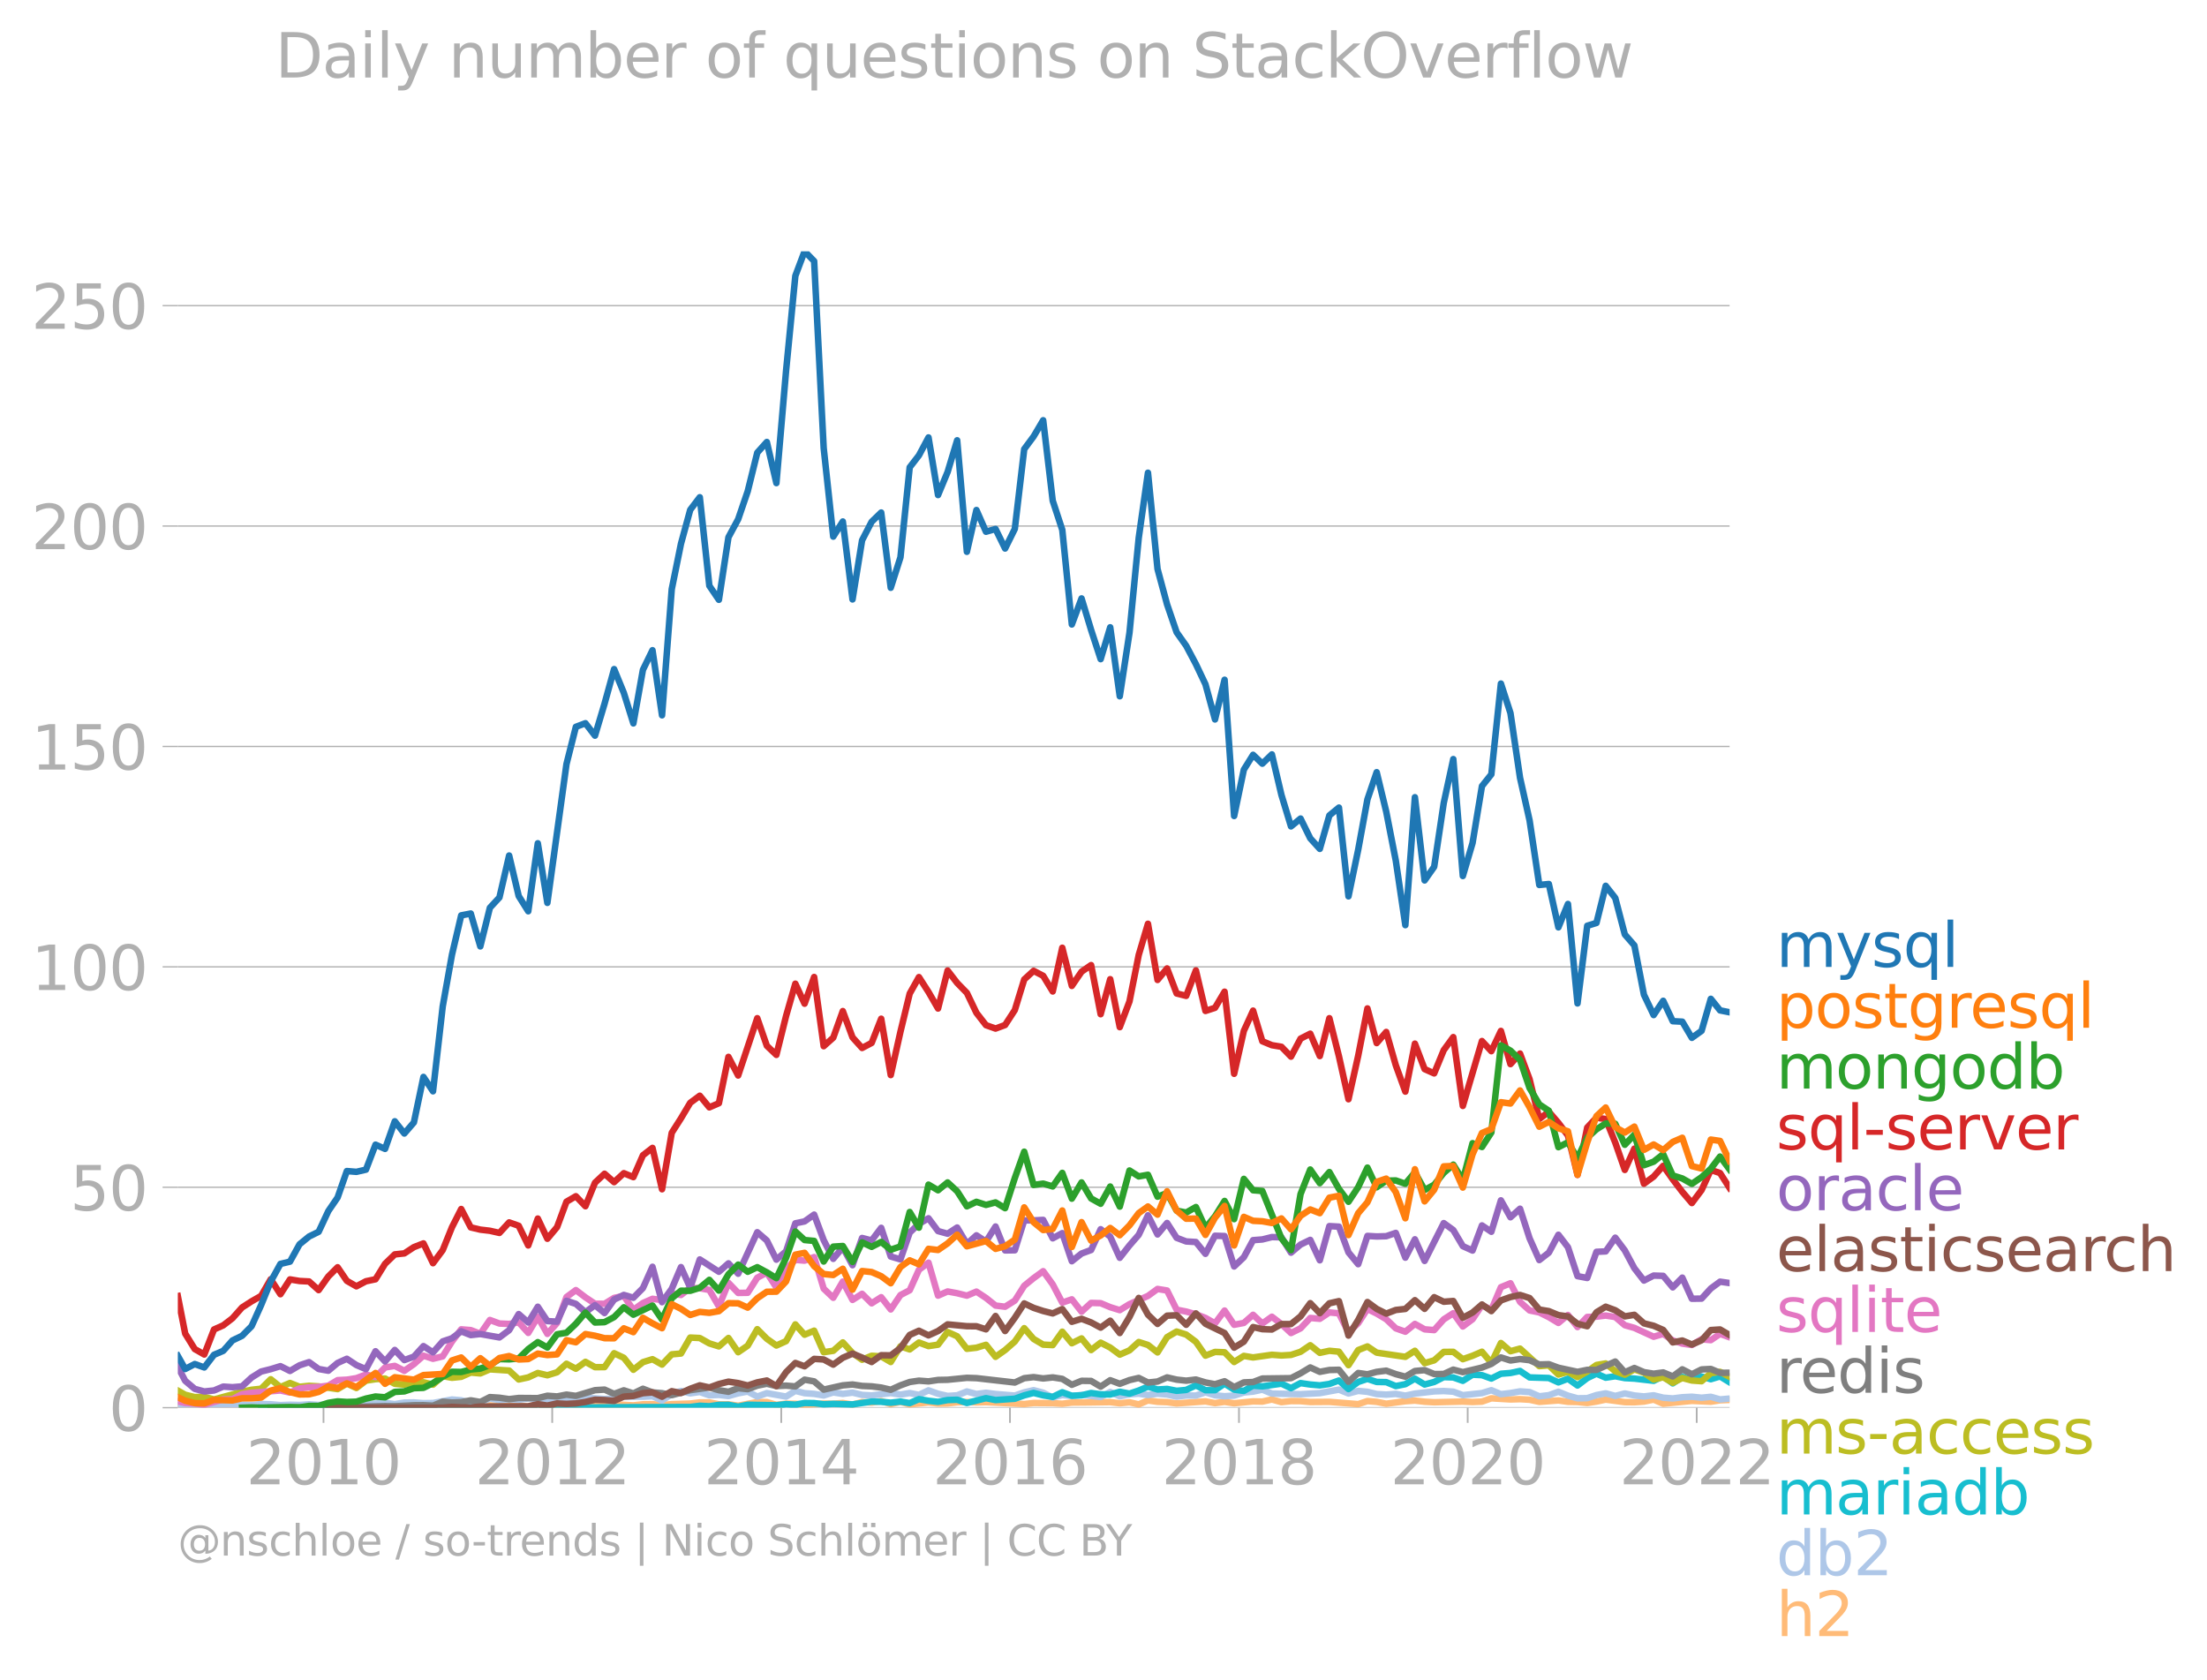 <svg xmlns:xlink="http://www.w3.org/1999/xlink" width="677.207" height="515.499" viewBox="0 0 507.905 386.624" xmlns="http://www.w3.org/2000/svg"><defs><style>*{stroke-linejoin:round;stroke-linecap:butt}</style></defs><g id="figure_1"><path d="M0 386.624h507.905V0H0v386.624z" style="fill:none" id="patch_1"/><g id="axes_1"><path d="M40.922 323.95h357.12V57.838H40.923V323.95z" style="fill:none" id="patch_2"/><g id="matplotlib.axis_1"><g id="xtick_1"><g id="line2d_1"><defs><path id="m9ffeb8a829" d="M0 0v3.5" style="stroke:#b0b0b0;stroke-width:.4"/></defs><use xlink:href="#m9ffeb8a829" x="74.45" y="323.95" style="fill:#b0b0b0;stroke:#b0b0b0;stroke-width:.4"/></g><g style="fill:#b0b0b0" transform="matrix(.14 0 0 -.14 56.635 341.588)" id="text_1"><defs><path id="DejaVuSans-32" d="M1228 531h2203V0H469v531q359 372 979 998 621 627 780 809 303 340 423 576 121 236 121 464 0 372-261 606-261 235-680 235-297 0-627-103-329-103-704-313v638q381 153 712 231 332 78 607 78 725 0 1156-363 431-362 431-968 0-288-108-546-107-257-392-607-78-91-497-524-418-433-1181-1211z" transform="scale(.016)"/><path id="DejaVuSans-30" d="M2034 4250q-487 0-733-480-245-479-245-1442 0-959 245-1439 246-480 733-480 491 0 736 480 246 480 246 1439 0 963-246 1442-245 480-736 480zm0 500q785 0 1199-621 414-620 414-1801 0-1178-414-1799Q2819-91 2034-91q-784 0-1198 620-414 621-414 1799 0 1181 414 1801 414 621 1198 621z" transform="scale(.016)"/><path id="DejaVuSans-31" d="M794 531h1031v3560L703 3866v575l1116 225h631V531h1031V0H794v531z" transform="scale(.016)"/></defs><use xlink:href="#DejaVuSans-32"/><use xlink:href="#DejaVuSans-30" x="63.623"/><use xlink:href="#DejaVuSans-31" x="127.246"/><use xlink:href="#DejaVuSans-30" x="190.869"/></g></g><g id="xtick_2"><use xlink:href="#m9ffeb8a829" x="127.084" y="323.95" style="fill:#b0b0b0;stroke:#b0b0b0;stroke-width:.4" id="line2d_2"/><g style="fill:#b0b0b0" transform="matrix(.14 0 0 -.14 109.27 341.588)" id="text_2"><use xlink:href="#DejaVuSans-32"/><use xlink:href="#DejaVuSans-30" x="63.623"/><use xlink:href="#DejaVuSans-31" x="127.246"/><use xlink:href="#DejaVuSans-32" x="190.869"/></g></g><g id="xtick_3"><use xlink:href="#m9ffeb8a829" x="179.79" y="323.95" style="fill:#b0b0b0;stroke:#b0b0b0;stroke-width:.4" id="line2d_3"/><g style="fill:#b0b0b0" transform="matrix(.14 0 0 -.14 161.975 341.588)" id="text_3"><defs><path id="DejaVuSans-34" d="M2419 4116 825 1625h1594v2491zm-166 550h794V1625h666v-525h-666V0h-628v1100H313v609l1940 2957z" transform="scale(.016)"/></defs><use xlink:href="#DejaVuSans-32"/><use xlink:href="#DejaVuSans-30" x="63.623"/><use xlink:href="#DejaVuSans-31" x="127.246"/><use xlink:href="#DejaVuSans-34" x="190.869"/></g></g><g id="xtick_4"><use xlink:href="#m9ffeb8a829" x="232.425" y="323.95" style="fill:#b0b0b0;stroke:#b0b0b0;stroke-width:.4" id="line2d_4"/><g style="fill:#b0b0b0" transform="matrix(.14 0 0 -.14 214.61 341.588)" id="text_4"><defs><path id="DejaVuSans-36" d="M2113 2584q-425 0-674-291-248-290-248-796 0-503 248-796 249-292 674-292t673 292q248 293 248 796 0 506-248 796-248 291-673 291zm1253 1979v-575q-238 112-480 171-242 60-480 60-625 0-955-422-329-422-376-1275 184 272 462 417 279 145 613 145 703 0 1111-427 408-426 408-1160 0-719-425-1154Q2819-91 2113-91q-810 0-1238 620-428 621-428 1799 0 1106 525 1764t1409 658q238 0 480-47t505-140z" transform="scale(.016)"/></defs><use xlink:href="#DejaVuSans-32"/><use xlink:href="#DejaVuSans-30" x="63.623"/><use xlink:href="#DejaVuSans-31" x="127.246"/><use xlink:href="#DejaVuSans-36" x="190.869"/></g></g><g id="xtick_5"><use xlink:href="#m9ffeb8a829" x="285.131" y="323.95" style="fill:#b0b0b0;stroke:#b0b0b0;stroke-width:.4" id="line2d_5"/><g style="fill:#b0b0b0" transform="matrix(.14 0 0 -.14 267.316 341.588)" id="text_5"><defs><path id="DejaVuSans-38" d="M2034 2216q-450 0-708-241-257-241-257-662 0-422 257-663 258-241 708-241t709 242q260 243 260 662 0 421-258 662-257 241-711 241zm-631 268q-406 100-633 378-226 279-226 679 0 559 398 884 399 325 1092 325 697 0 1094-325t397-884q0-400-227-679-226-278-629-378 456-106 710-416 255-309 255-755 0-679-414-1042Q2806-91 2034-91q-771 0-1186 362-414 363-414 1042 0 446 256 755 257 310 713 416zm-231 997q0-362 226-565 227-203 636-203 407 0 636 203 230 203 230 565 0 363-230 566-229 203-636 203-409 0-636-203-226-203-226-566z" transform="scale(.016)"/></defs><use xlink:href="#DejaVuSans-32"/><use xlink:href="#DejaVuSans-30" x="63.623"/><use xlink:href="#DejaVuSans-31" x="127.246"/><use xlink:href="#DejaVuSans-38" x="190.869"/></g></g><g id="xtick_6"><use xlink:href="#m9ffeb8a829" x="337.765" y="323.95" style="fill:#b0b0b0;stroke:#b0b0b0;stroke-width:.4" id="line2d_6"/><g style="fill:#b0b0b0" transform="matrix(.14 0 0 -.14 319.95 341.588)" id="text_6"><use xlink:href="#DejaVuSans-32"/><use xlink:href="#DejaVuSans-30" x="63.623"/><use xlink:href="#DejaVuSans-32" x="127.246"/><use xlink:href="#DejaVuSans-30" x="190.869"/></g></g><g id="xtick_7"><use xlink:href="#m9ffeb8a829" x="390.472" y="323.95" style="fill:#b0b0b0;stroke:#b0b0b0;stroke-width:.4" id="line2d_7"/><g style="fill:#b0b0b0" transform="matrix(.14 0 0 -.14 372.657 341.588)" id="text_7"><use xlink:href="#DejaVuSans-32"/><use xlink:href="#DejaVuSans-30" x="63.623"/><use xlink:href="#DejaVuSans-32" x="127.246"/><use xlink:href="#DejaVuSans-32" x="190.869"/></g></g></g><g id="matplotlib.axis_2"><g id="ytick_1"><path d="M40.922 323.95h357.12" clip-path="url(#pe6f47bff4e)" style="fill:none;stroke:#b0b0b0;stroke-width:.3;stroke-linecap:square" id="line2d_8"/><g id="line2d_9"><defs><path id="m53e80284ba" d="M0 0h-3.5" style="stroke:#b0b0b0;stroke-width:.3"/></defs><use xlink:href="#m53e80284ba" x="40.922" y="323.95" style="fill:#b0b0b0;stroke:#b0b0b0;stroke-width:.3"/></g><use xlink:href="#DejaVuSans-30" style="fill:#b0b0b0" transform="matrix(.14 0 0 -.14 25.015 329.269)" id="text_8"/></g><g id="ytick_2"><path d="M40.922 273.228h357.12" clip-path="url(#pe6f47bff4e)" style="fill:none;stroke:#b0b0b0;stroke-width:.3;stroke-linecap:square" id="line2d_10"/><use xlink:href="#m53e80284ba" x="40.922" y="273.228" style="fill:#b0b0b0;stroke:#b0b0b0;stroke-width:.3" id="line2d_11"/><g style="fill:#b0b0b0" transform="matrix(.14 0 0 -.14 16.108 278.546)" id="text_9"><defs><path id="DejaVuSans-35" d="M691 4666h2478v-532H1269V2991q137 47 274 70 138 23 276 23 781 0 1237-428 457-428 457-1159 0-753-469-1171Q2575-91 1722-91q-294 0-599 50Q819 9 494 109v635q281-153 581-228t634-75q541 0 856 284 316 284 316 772 0 487-316 771-315 285-856 285-253 0-505-56-251-56-513-175v2344z" transform="scale(.016)"/></defs><use xlink:href="#DejaVuSans-35"/><use xlink:href="#DejaVuSans-30" x="63.623"/></g></g><g id="ytick_3"><path d="M40.922 222.505h357.12" clip-path="url(#pe6f47bff4e)" style="fill:none;stroke:#b0b0b0;stroke-width:.3;stroke-linecap:square" id="line2d_12"/><use xlink:href="#m53e80284ba" x="40.922" y="222.505" style="fill:#b0b0b0;stroke:#b0b0b0;stroke-width:.3" id="line2d_13"/><g style="fill:#b0b0b0" transform="matrix(.14 0 0 -.14 7.2 227.824)" id="text_10"><use xlink:href="#DejaVuSans-31"/><use xlink:href="#DejaVuSans-30" x="63.623"/><use xlink:href="#DejaVuSans-30" x="127.246"/></g></g><g id="ytick_4"><path d="M40.922 171.783h357.12" clip-path="url(#pe6f47bff4e)" style="fill:none;stroke:#b0b0b0;stroke-width:.3;stroke-linecap:square" id="line2d_14"/><use xlink:href="#m53e80284ba" x="40.922" y="171.783" style="fill:#b0b0b0;stroke:#b0b0b0;stroke-width:.3" id="line2d_15"/><g style="fill:#b0b0b0" transform="matrix(.14 0 0 -.14 7.2 177.102)" id="text_11"><use xlink:href="#DejaVuSans-31"/><use xlink:href="#DejaVuSans-35" x="63.623"/><use xlink:href="#DejaVuSans-30" x="127.246"/></g></g><g id="ytick_5"><path d="M40.922 121.06h357.12" clip-path="url(#pe6f47bff4e)" style="fill:none;stroke:#b0b0b0;stroke-width:.3;stroke-linecap:square" id="line2d_16"/><use xlink:href="#m53e80284ba" x="40.922" y="121.061" style="fill:#b0b0b0;stroke:#b0b0b0;stroke-width:.3" id="line2d_17"/><g style="fill:#b0b0b0" transform="matrix(.14 0 0 -.14 7.2 126.38)" id="text_12"><use xlink:href="#DejaVuSans-32"/><use xlink:href="#DejaVuSans-30" x="63.623"/><use xlink:href="#DejaVuSans-30" x="127.246"/></g></g><g id="ytick_6"><path d="M40.922 70.338h357.12" clip-path="url(#pe6f47bff4e)" style="fill:none;stroke:#b0b0b0;stroke-width:.3;stroke-linecap:square" id="line2d_18"/><use xlink:href="#m53e80284ba" x="40.922" y="70.338" style="fill:#b0b0b0;stroke:#b0b0b0;stroke-width:.3" id="line2d_19"/><g style="fill:#b0b0b0" transform="matrix(.14 0 0 -.14 7.2 75.657)" id="text_13"><use xlink:href="#DejaVuSans-32"/><use xlink:href="#DejaVuSans-35" x="63.623"/><use xlink:href="#DejaVuSans-30" x="127.246"/></g></g></g><path d="m40.922 323.886 8.328.064 30.571-.098 4.399-.033 4.398-.098 2.235.196 2.2-.035 2.198-.194 4.398-.033 2.236.131 4.254-.262 2.199.155 2.199-.35 4.398.195 4.434-.115 2.2.344 2.198-.48 2.2.186 2.235-.164 2.163-.29 2.163.225 2.199-.126 2.199.322 2.2.017 2.198-.279 4.434.245 2.2-.245 2.199-.026 2.199.223 2.235-.23 4.254-.13 2.199-.269 2.2.007 2.198.433 2.2-.008 2.234.328 4.399-.851 2.199.024 2.199.63 2.235-.261 2.127.01 2.127.219 4.398-.262 2.2.036 2.198-.167 2.236.36 2.199-.565 2.199.107 2.199-.344 2.199.704 2.235-.524 2.127.581 4.326-.457 2.2.269 2.199-.032 2.199-.263 2.235-.065 2.199.091 2.199-.058 8.796.436 2.163-.24 4.399.033 2.199.134 2.199-.265 4.434-.04 4.398-.067 2.2.27 2.235-.229 2.127.483 2.127-.908 2.199.316 2.199.077 2.199.295 6.633-.473 2.2.407 2.198-.306 2.2.338 4.362-.434 2.127.042 2.199-.487 2.199.618 2.199-.246 2.2.017 2.234.196 4.399-.033 6.633.524 2.127-.704 2.127.18 2.199.429 4.398-.575 2.2-.148 2.234.261 2.2.124 6.597-.156 2.235.098 2.163-.09 2.163-.761 4.398.262 2.2-.063 2.199.128 2.235.491 4.398-.327 2.199.316 2.2.044 2.234.229 2.127-.333 2.127-.452 4.398.589 2.2.025 2.199-.156 2.235-.458 2.199.952 6.597-.658 4.362.194 2.127-.325 2.2-.09h0" clip-path="url(#pe6f47bff4e)" style="fill:none;stroke:#ffbb78;stroke-width:1.5;stroke-linecap:square" id="line2d_20"/><path d="m40.922 323.316 1.695.34 2.199-.18 4.434.245 2.127-.35 2.127.055 2.2-.186 2.198.12 2.2-.256 2.199.06 2.235.197 2.199-.087 2.199.054 2.2-.156 2.198.156 6.49-.524 2.199.03 2.199.33 4.398-.327 2.235.295 2.2-.366 2.198-.027 2.2.163 2.198-.032 4.363-.804 2.127.182 2.199.586 2.199-.095 2.199-.92 2.199.364 2.235-.164 2.2.105 2.198-.301 4.399.229 2.235.523 2.163-.41 2.163-.67 6.597.46 2.2-.132 2.234-.393h4.399l2.199-.118 2.199 1.002 2.235-1.506 2.127-.699 2.127.536 2.199-.313 2.2.77 2.198-.094 2.2.258 2.234-.621 2.2-.415 2.199 1.167 2.199-.795 4.434.795 2.127-1.324 2.127.539 2.2.16 2.198.364 2.2-.703 2.198.343 2.236-.295 2.199.527 2.199.128 4.398-.557 2.235.36 2.127-.359 2.127.425 2.2-1.045 2.198.783 2.2.502 2.199-.142 2.235-.884 2.199.586 2.199-.291 2.2.291 4.433.363 2.163-.751 2.163-.492 2.2.576 2.199 1.093 2.199-.552 2.199.224 2.235-.261 4.398.49 2.2-1.163 2.198 1 2.236-.458 2.127-.149 2.127.312 2.199-.3 2.199.17 2.199.507 2.199-.278 2.235.032 2.2-.769 2.198.704 2.2.21 2.199-.145 2.235-.72 2.127-.194 2.127-.46 2.199.91 6.597.137 4.434-.239 4.399-.811 2.199.886 2.235-.589 2.127.203 2.127.517 2.199.132 2.2-.164 2.198.401 2.2-.467 4.434-.514 2.199-.075 2.199.143 2.199.806 4.398-.478 2.163-.667 2.2.914 2.198-.26 2.2-.383 2.199.154 2.235.982 2.199-.256 2.199-.791 2.199.892 2.2.613 2.234-.033 2.127-.706 2.127-.406 2.2.6 2.198-.568 2.2.466 2.199.222 2.235-.262 2.199.547 2.199.173 2.2-.274 2.198-.119 2.235.23 2.127-.21 2.127.602 2.2-.199h0" clip-path="url(#pe6f47bff4e)" style="fill:none;stroke:#aec7e8;stroke-width:1.5;stroke-linecap:square" id="line2d_21"/><path d="M60.102 323.95h6.633l35.15-.066 2.127-.115 2.127.148 8.796-.065 6.633.065 2.2-.136 8.76.136 4.398-.033 4.398-.032 17.52-.066 2.2-.276 2.2.113 2.198-.316 2.2-.012 2.234.426 2.2-.447 6.597.12 2.235-.262 2.127.13 2.127-.392 2.2.032 2.198.262 2.2-.093 4.434.126 4.398-.654 2.199.054 2.199.207 2.235-.261 2.127.356 2.127-.913 2.2.375 2.198.247 2.2-.417 2.199-.074 2.235.753 4.398-1.113 2.2.434 4.433-.303 2.163-.772 2.163-.57 2.2.563 2.199.354 2.199-1.064 2.199.802 2.235-.098 2.2-.535 2.198.306 2.2.032 2.198-.621 2.236.425 2.127-.71 2.127-.893 2.199.65 2.199-.127 2.199.431 2.199-.202 2.235-1.047 2.2 1.114 2.198-.001 2.2-1.52 2.199 1.389 2.235.294 2.127-1.21 2.127.163 4.398-.622 2.199 1.033 2.2-1.163 2.234.327 2.2.194 2.199-.325 2.199-.79 2.199 1.968 2.235-1.636 2.127-.707 2.127.707 2.199.039 2.2.91 2.198-.437 2.2-1.265 2.234 1.342 2.2-.584 2.199-1.118 2.199.07 2.199.781 2.235-1.407 2.163.106 2.163.777 2.2-1.102 2.198-.174 2.2-.469 2.199 1.484 4.434.14 2.199 1.005 2.199-.837 2.2 1.557 2.234-1.702 2.127-1.019 2.127.921 2.2-.332 2.198.43 2.2.111 4.434.511 2.199-1.085 2.199 1.674 2.2-1.505 2.198.752 2.235-.818 2.127.61 2.127-.642 2.2 1.349h0" clip-path="url(#pe6f47bff4e)" style="fill:none;stroke:#17becf;stroke-width:1.5;stroke-linecap:square" id="line2d_22"/><g style="fill:#1f77b4" transform="matrix(.14 0 0 -.14 408.756 222.513)" id="text_14"><defs><path id="DejaVuSans-6d" d="M3328 2828q216 388 516 572t706 184q547 0 844-383 297-382 297-1088V0h-578v2094q0 503-179 746-178 244-543 244-447 0-707-297-259-296-259-809V0h-578v2094q0 506-178 748t-550 242q-441 0-701-298-259-298-259-808V0H581v3500h578v-544q197 322 472 475t653 153q382 0 649-194 267-193 395-562z" transform="scale(.016)"/><path id="DejaVuSans-79" d="M2059-325q-243-625-475-815-231-191-618-191H506v481h338q237 0 368 113 132 112 291 531l103 262L191 3500h609L1894 763l1094 2737h609L2059-325z" transform="scale(.016)"/><path id="DejaVuSans-73" d="M2834 3397v-544q-243 125-506 187-262 63-544 63-428 0-642-131t-214-394q0-200 153-314t616-217l197-44q612-131 870-370t258-667q0-488-386-773Q2250-91 1575-91q-281 0-586 55T347 128v594q319-166 628-249 309-82 613-82 406 0 624 139 219 139 219 392 0 234-158 359-157 125-692 241l-200 47q-534 112-772 345-237 233-237 639 0 494 350 762 350 269 994 269 318 0 599-47 282-46 519-140z" transform="scale(.016)"/><path id="DejaVuSans-71" d="M947 1747q0-634 261-995t717-361q456 0 718 361 263 361 263 995t-263 995q-262 361-718 361t-717-361q-261-361-261-995zM2906 525q-181-312-458-464-276-152-664-152-634 0-1033 506-398 507-398 1332t398 1331q399 506 1033 506 388 0 664-152 277-151 458-463v531h575v-4831h-575V525z" transform="scale(.016)"/><path id="DejaVuSans-6c" d="M603 4863h575V0H603v4863z" transform="scale(.016)"/></defs><use xlink:href="#DejaVuSans-6d"/><use xlink:href="#DejaVuSans-79" x="97.412"/><use xlink:href="#DejaVuSans-73" x="156.592"/><use xlink:href="#DejaVuSans-71" x="208.691"/><use xlink:href="#DejaVuSans-6c" x="272.168"/></g><g style="fill:#ff7f0e" transform="matrix(.14 0 0 -.14 408.756 236.513)" id="text_15"><defs><path id="DejaVuSans-70" d="M1159 525v-1856H581v4831h578v-531q182 312 458 463 277 152 661 152 638 0 1036-506 399-506 399-1331T3314 415Q2916-91 2278-91q-384 0-661 152-276 152-458 464zm1957 1222q0 634-261 995t-717 361q-457 0-718-361t-261-995q0-634 261-995t718-361q456 0 717 361t261 995z" transform="scale(.016)"/><path id="DejaVuSans-6f" d="M1959 3097q-462 0-731-361t-269-989q0-628 267-989 268-361 733-361 460 0 728 362 269 363 269 988 0 622-269 986-268 364-728 364zm0 487q750 0 1178-488 429-487 429-1349 0-859-429-1349Q2709-91 1959-91q-753 0-1180 489-426 490-426 1349 0 862 426 1349 427 488 1180 488z" transform="scale(.016)"/><path id="DejaVuSans-74" d="M1172 4494v-994h1184v-447H1172V1153q0-428 117-550t477-122h590V0h-590q-666 0-919 248-253 249-253 905v1900H172v447h422v994h578z" transform="scale(.016)"/><path id="DejaVuSans-67" d="M2906 1791q0 625-258 968-257 344-723 344-462 0-720-344-258-343-258-968 0-622 258-966t720-344q466 0 723 344 258 344 258 966zm575-1357q0-893-397-1329-396-436-1215-436-303 0-572 45t-522 139v559q253-137 500-202 247-66 503-66 566 0 847 295t281 892v285q-178-310-456-463T1784 0Q1141 0 747 490 353 981 353 1791q0 812 394 1302 394 491 1037 491 388 0 666-153t456-462v531h575V434z" transform="scale(.016)"/><path id="DejaVuSans-72" d="M2631 2963q-97 56-211 82-114 27-251 27-488 0-749-317t-261-911V0H581v3500h578v-544q182 319 472 473 291 155 707 155 59 0 131-8 72-7 159-23l3-590z" transform="scale(.016)"/><path id="DejaVuSans-65" d="M3597 1894v-281H953q38-594 358-905t892-311q331 0 642 81t618 244V178Q3153 47 2828-22t-659-69q-838 0-1327 487-489 488-489 1320 0 859 464 1363 464 505 1252 505 706 0 1117-455 411-454 411-1235zm-575 169q-6 471-264 752-258 282-683 282-481 0-770-272t-333-766l2050 4z" transform="scale(.016)"/></defs><use xlink:href="#DejaVuSans-70"/><use xlink:href="#DejaVuSans-6f" x="63.477"/><use xlink:href="#DejaVuSans-73" x="124.658"/><use xlink:href="#DejaVuSans-74" x="176.758"/><use xlink:href="#DejaVuSans-67" x="215.967"/><use xlink:href="#DejaVuSans-72" x="279.443"/><use xlink:href="#DejaVuSans-65" x="318.307"/><use xlink:href="#DejaVuSans-73" x="379.83"/><use xlink:href="#DejaVuSans-71" x="431.93"/><use xlink:href="#DejaVuSans-6c" x="495.406"/></g><g style="fill:#2ca02c" transform="matrix(.14 0 0 -.14 408.756 250.513)" id="text_16"><defs><path id="DejaVuSans-6e" d="M3513 2113V0h-575v2094q0 497-194 743-194 247-581 247-466 0-735-297-269-296-269-809V0H581v3500h578v-544q207 316 486 472 280 156 646 156 603 0 912-373 310-373 310-1098z" transform="scale(.016)"/><path id="DejaVuSans-64" d="M2906 2969v1894h575V0h-575v525q-181-312-458-464-276-152-664-152-634 0-1033 506-398 507-398 1332t398 1331q399 506 1033 506 388 0 664-152 277-151 458-463zM947 1747q0-634 261-995t717-361q456 0 718 361 263 361 263 995t-263 995q-262 361-718 361t-717-361q-261-361-261-995z" transform="scale(.016)"/><path id="DejaVuSans-62" d="M3116 1747q0 634-261 995t-717 361q-457 0-718-361t-261-995q0-634 261-995t718-361q456 0 717 361t261 995zM1159 2969q182 312 458 463 277 152 661 152 638 0 1036-506 399-506 399-1331T3314 415Q2916-91 2278-91q-384 0-661 152-276 152-458 464V0H581v4863h578V2969z" transform="scale(.016)"/></defs><use xlink:href="#DejaVuSans-6d"/><use xlink:href="#DejaVuSans-6f" x="97.412"/><use xlink:href="#DejaVuSans-6e" x="158.594"/><use xlink:href="#DejaVuSans-67" x="221.973"/><use xlink:href="#DejaVuSans-6f" x="285.449"/><use xlink:href="#DejaVuSans-64" x="346.631"/><use xlink:href="#DejaVuSans-62" x="410.107"/></g><g style="fill:#d62728" transform="matrix(.14 0 0 -.14 408.756 264.513)" id="text_17"><defs><path id="DejaVuSans-2d" d="M313 2009h1684v-512H313v512z" transform="scale(.016)"/><path id="DejaVuSans-76" d="M191 3500h609L1894 563l1094 2937h609L2284 0h-781L191 3500z" transform="scale(.016)"/></defs><use xlink:href="#DejaVuSans-73"/><use xlink:href="#DejaVuSans-71" x="52.1"/><use xlink:href="#DejaVuSans-6c" x="115.576"/><use xlink:href="#DejaVuSans-2d" x="143.359"/><use xlink:href="#DejaVuSans-73" x="179.443"/><use xlink:href="#DejaVuSans-65" x="231.543"/><use xlink:href="#DejaVuSans-72" x="293.066"/><use xlink:href="#DejaVuSans-76" x="334.18"/><use xlink:href="#DejaVuSans-65" x="393.359"/><use xlink:href="#DejaVuSans-72" x="454.883"/></g><g style="fill:#9467bd" transform="matrix(.14 0 0 -.14 408.756 278.513)" id="text_18"><defs><path id="DejaVuSans-61" d="M2194 1759q-697 0-966-159t-269-544q0-306 202-486 202-179 548-179 479 0 768 339t289 901v128h-572zm1147 238V0h-575v531q-197-318-491-470T1556-91q-537 0-855 302-317 302-317 808 0 590 395 890 396 300 1180 300h807v57q0 397-261 614t-733 217q-300 0-585-72-284-72-546-216v532q315 122 612 182 297 61 578 61 760 0 1135-394 375-393 375-1193z" transform="scale(.016)"/><path id="DejaVuSans-63" d="M3122 3366v-538q-244 135-489 202t-495 67q-560 0-870-355-309-354-309-995t309-996q310-354 870-354 250 0 495 67t489 202V134Q2881 22 2623-34q-257-57-548-57-791 0-1257 497-465 497-465 1341 0 856 470 1346 471 491 1290 491 265 0 518-55 253-54 491-163z" transform="scale(.016)"/></defs><use xlink:href="#DejaVuSans-6f"/><use xlink:href="#DejaVuSans-72" x="61.182"/><use xlink:href="#DejaVuSans-61" x="102.295"/><use xlink:href="#DejaVuSans-63" x="163.574"/><use xlink:href="#DejaVuSans-6c" x="218.555"/><use xlink:href="#DejaVuSans-65" x="246.338"/></g><g style="fill:#8c564b" transform="matrix(.14 0 0 -.14 408.756 292.513)" id="text_19"><defs><path id="DejaVuSans-69" d="M603 3500h575V0H603v3500zm0 1363h575v-729H603v729z" transform="scale(.016)"/><path id="DejaVuSans-68" d="M3513 2113V0h-575v2094q0 497-194 743-194 247-581 247-466 0-735-297-269-296-269-809V0H581v4863h578V2956q207 316 486 472 280 156 646 156 603 0 912-373 310-373 310-1098z" transform="scale(.016)"/></defs><use xlink:href="#DejaVuSans-65"/><use xlink:href="#DejaVuSans-6c" x="61.523"/><use xlink:href="#DejaVuSans-61" x="89.307"/><use xlink:href="#DejaVuSans-73" x="150.586"/><use xlink:href="#DejaVuSans-74" x="202.686"/><use xlink:href="#DejaVuSans-69" x="241.895"/><use xlink:href="#DejaVuSans-63" x="269.678"/><use xlink:href="#DejaVuSans-73" x="324.658"/><use xlink:href="#DejaVuSans-65" x="376.758"/><use xlink:href="#DejaVuSans-61" x="438.281"/><use xlink:href="#DejaVuSans-72" x="499.561"/><use xlink:href="#DejaVuSans-63" x="538.424"/><use xlink:href="#DejaVuSans-68" x="593.404"/></g><g style="fill:#e377c2" transform="matrix(.14 0 0 -.14 408.756 306.513)" id="text_20"><use xlink:href="#DejaVuSans-73"/><use xlink:href="#DejaVuSans-71" x="52.1"/><use xlink:href="#DejaVuSans-6c" x="115.576"/><use xlink:href="#DejaVuSans-69" x="143.359"/><use xlink:href="#DejaVuSans-74" x="171.143"/><use xlink:href="#DejaVuSans-65" x="210.352"/></g><g style="fill:#7f7f7f" transform="matrix(.14 0 0 -.14 408.756 320.513)" id="text_21"><use xlink:href="#DejaVuSans-72"/><use xlink:href="#DejaVuSans-65" x="38.863"/><use xlink:href="#DejaVuSans-64" x="100.387"/><use xlink:href="#DejaVuSans-69" x="163.863"/><use xlink:href="#DejaVuSans-73" x="191.646"/></g><g style="fill:#bcbd22" transform="matrix(.14 0 0 -.14 408.756 334.513)" id="text_22"><use xlink:href="#DejaVuSans-6d"/><use xlink:href="#DejaVuSans-73" x="97.412"/><use xlink:href="#DejaVuSans-2d" x="149.512"/><use xlink:href="#DejaVuSans-61" x="185.596"/><use xlink:href="#DejaVuSans-63" x="246.875"/><use xlink:href="#DejaVuSans-63" x="301.855"/><use xlink:href="#DejaVuSans-65" x="356.836"/><use xlink:href="#DejaVuSans-73" x="418.359"/><use xlink:href="#DejaVuSans-73" x="470.459"/></g><g style="fill:#17becf" transform="matrix(.14 0 0 -.14 408.756 348.513)" id="text_23"><use xlink:href="#DejaVuSans-6d"/><use xlink:href="#DejaVuSans-61" x="97.412"/><use xlink:href="#DejaVuSans-72" x="158.691"/><use xlink:href="#DejaVuSans-69" x="199.805"/><use xlink:href="#DejaVuSans-61" x="227.588"/><use xlink:href="#DejaVuSans-64" x="288.867"/><use xlink:href="#DejaVuSans-62" x="352.344"/></g><g style="fill:#aec7e8" transform="matrix(.14 0 0 -.14 408.756 362.513)" id="text_24"><use xlink:href="#DejaVuSans-64"/><use xlink:href="#DejaVuSans-62" x="63.477"/><use xlink:href="#DejaVuSans-32" x="126.953"/></g><g style="fill:#ffbb78" transform="matrix(.14 0 0 -.14 408.756 376.513)" id="text_25"><use xlink:href="#DejaVuSans-68"/><use xlink:href="#DejaVuSans-32" x="63.379"/></g><g style="fill:#b0b0b0" transform="matrix(.097 0 0 -.097 40.922 357.986)" id="text_26"><defs><path id="DejaVuSans-40" d="M2381 1678q0-447 222-702 222-254 610-254 384 0 604 256 221 256 221 700 0 438-225 695-225 258-607 258-378 0-602-256-223-256-223-697zm1703-934q-187-241-429-355t-564-114q-538 0-874 389t-336 1014q0 625 337 1015 338 391 873 391 322 0 565-117 244-117 428-354v409h447V722q457 69 714 417 258 349 258 902 0 334-99 628-98 294-298 544-325 409-792 626t-1017 217q-384 0-738-102-353-101-653-301-490-319-767-836-276-517-276-1120 0-497 179-932 180-434 521-765 328-325 759-495 431-171 922-171 403 0 792 136t714 389l281-347q-390-303-851-464t-936-161q-578 0-1091 205-512 205-912 595Q841 78 631 592q-209 514-209 1105 0 569 212 1084 213 516 607 907 403 396 931 607t1119 211q662 0 1229-272 568-271 952-771 234-307 357-666 124-359 124-744 0-822-497-1297T4084 263v481z" transform="scale(.016)"/><path id="DejaVuSans-2f" d="M1625 4666h531L531-594H0l1625 5260z" transform="scale(.016)"/><path id="DejaVuSans-7c" d="M1344 4891v-6400H813v6400h531z" transform="scale(.016)"/><path id="DejaVuSans-4e" d="M628 4666h850L3547 763v3903h612V0h-850L1241 3903V0H628v4666z" transform="scale(.016)"/><path id="DejaVuSans-53" d="M3425 4513v-616q-359 172-678 256-319 85-616 85-515 0-795-200t-280-569q0-310 186-468 186-157 705-254l381-78q706-135 1042-474t336-907q0-679-455-1029Q2797-91 1919-91q-331 0-705 75-373 75-773 222v650q384-215 753-325 369-109 725-109 540 0 834 212 294 213 294 607 0 343-211 537t-692 291l-385 75q-706 140-1022 440-315 300-315 835 0 619 436 975t1201 356q329 0 669-60 341-59 697-177z" transform="scale(.016)"/><path id="DejaVuSans-f6" d="M1959 3097q-462 0-731-361t-269-989q0-628 267-989 268-361 733-361 460 0 728 362 269 363 269 988 0 622-269 986-268 364-728 364zm0 487q750 0 1178-488 429-487 429-1349 0-859-429-1349Q2709-91 1959-91q-753 0-1180 489-426 490-426 1349 0 862 426 1349 427 488 1180 488zm295 1266h634v-631h-634v631zm-1222 0h634v-631h-634v631z" transform="scale(.016)"/><path id="DejaVuSans-43" d="M4122 4306v-665q-319 297-680 443-361 147-767 147-800 0-1225-489t-425-1414q0-922 425-1411t1225-489q406 0 767 147t680 444V359q-331-225-702-338-370-112-782-112-1060 0-1670 648-609 649-609 1771 0 1125 609 1773 610 649 1670 649 418 0 788-111 371-111 696-333z" transform="scale(.016)"/><path id="DejaVuSans-42" d="M1259 2228V519h1013q509 0 754 211 246 211 246 645 0 438-246 645-245 208-754 208H1259zm0 1919V2741h935q462 0 688 173 227 174 227 530 0 353-227 528-226 175-688 175h-935zm-631 519h1613q722 0 1112-300 391-300 391-853 0-429-200-682t-588-315q466-100 724-418 258-317 258-792 0-625-425-966Q3088 0 2303 0H628v4666z" transform="scale(.016)"/><path id="DejaVuSans-59" d="M-13 4666h679l1293-1919 1285 1919h678L2272 2222V0h-634v2222L-13 4666z" transform="scale(.016)"/></defs><use xlink:href="#DejaVuSans-40"/><use xlink:href="#DejaVuSans-6e" x="100"/><use xlink:href="#DejaVuSans-73" x="163.379"/><use xlink:href="#DejaVuSans-63" x="215.479"/><use xlink:href="#DejaVuSans-68" x="270.459"/><use xlink:href="#DejaVuSans-6c" x="333.838"/><use xlink:href="#DejaVuSans-6f" x="361.621"/><use xlink:href="#DejaVuSans-65" x="422.803"/><use xlink:href="#DejaVuSans-20" x="484.326"/><use xlink:href="#DejaVuSans-2f" x="516.113"/><use xlink:href="#DejaVuSans-20" x="549.805"/><use xlink:href="#DejaVuSans-73" x="581.592"/><use xlink:href="#DejaVuSans-6f" x="633.691"/><use xlink:href="#DejaVuSans-2d" x="696.748"/><use xlink:href="#DejaVuSans-74" x="732.832"/><use xlink:href="#DejaVuSans-72" x="772.041"/><use xlink:href="#DejaVuSans-65" x="810.904"/><use xlink:href="#DejaVuSans-6e" x="872.428"/><use xlink:href="#DejaVuSans-64" x="935.807"/><use xlink:href="#DejaVuSans-73" x="999.283"/><use xlink:href="#DejaVuSans-20" x="1051.383"/><use xlink:href="#DejaVuSans-7c" x="1083.17"/><use xlink:href="#DejaVuSans-20" x="1116.861"/><use xlink:href="#DejaVuSans-4e" x="1148.648"/><use xlink:href="#DejaVuSans-69" x="1223.453"/><use xlink:href="#DejaVuSans-63" x="1251.236"/><use xlink:href="#DejaVuSans-6f" x="1306.217"/><use xlink:href="#DejaVuSans-20" x="1367.398"/><use xlink:href="#DejaVuSans-53" x="1399.186"/><use xlink:href="#DejaVuSans-63" x="1462.662"/><use xlink:href="#DejaVuSans-68" x="1517.643"/><use xlink:href="#DejaVuSans-6c" x="1581.021"/><use xlink:href="#DejaVuSans-f6" x="1608.805"/><use xlink:href="#DejaVuSans-6d" x="1669.986"/><use xlink:href="#DejaVuSans-65" x="1767.398"/><use xlink:href="#DejaVuSans-72" x="1828.922"/><use xlink:href="#DejaVuSans-20" x="1870.035"/><use xlink:href="#DejaVuSans-7c" x="1901.822"/><use xlink:href="#DejaVuSans-20" x="1935.514"/><use xlink:href="#DejaVuSans-43" x="1967.301"/><use xlink:href="#DejaVuSans-43" x="2037.125"/><use xlink:href="#DejaVuSans-20" x="2106.949"/><use xlink:href="#DejaVuSans-42" x="2138.736"/><use xlink:href="#DejaVuSans-59" x="2201.84"/></g><g style="fill:#b0b0b0" transform="matrix(.14 0 0 -.14 63.337 17.838)" id="text_27"><defs><path id="DejaVuSans-44" d="M1259 4147V519h763q966 0 1414 437 448 438 448 1382 0 937-448 1373t-1414 436h-763zm-631 519h1297q1356 0 1990-564 635-564 635-1764 0-1207-638-1773Q3275 0 1925 0H628v4666z" transform="scale(.016)"/><path id="DejaVuSans-75" d="M544 1381v2119h575V1403q0-497 193-746 194-248 582-248 465 0 735 297 271 297 271 810v1984h575V0h-575v538q-209-319-486-474-276-155-642-155-603 0-916 375-312 375-312 1097zm1447 2203z" transform="scale(.016)"/><path id="DejaVuSans-66" d="M2375 4863v-479h-550q-309 0-430-125-120-125-120-450v-309h947v-447h-947V0H697v3053H147v447h550v244q0 584 272 851 272 268 862 268h544z" transform="scale(.016)"/><path id="DejaVuSans-6b" d="M581 4863h578V1991l1716 1509h734L1753 1863 3688 0h-750L1159 1709V0H581v4863z" transform="scale(.016)"/><path id="DejaVuSans-4f" d="M2522 4238q-688 0-1093-513-404-512-404-1397 0-881 404-1394 405-512 1093-512 687 0 1089 512 402 513 402 1394 0 885-402 1397-402 513-1089 513zm0 512q981 0 1568-658 588-658 588-1764 0-1103-588-1761Q3503-91 2522-91q-984 0-1574 656-589 657-589 1763t589 1764q590 658 1574 658z" transform="scale(.016)"/><path id="DejaVuSans-77" d="M269 3500h575l719-2731 715 2731h678l719-2731 716 2731h575L4050 0h-678l-753 2869L1863 0h-679L269 3500z" transform="scale(.016)"/></defs><use xlink:href="#DejaVuSans-44"/><use xlink:href="#DejaVuSans-61" x="77.002"/><use xlink:href="#DejaVuSans-69" x="138.281"/><use xlink:href="#DejaVuSans-6c" x="166.064"/><use xlink:href="#DejaVuSans-79" x="193.848"/><use xlink:href="#DejaVuSans-20" x="253.027"/><use xlink:href="#DejaVuSans-6e" x="284.814"/><use xlink:href="#DejaVuSans-75" x="348.193"/><use xlink:href="#DejaVuSans-6d" x="411.572"/><use xlink:href="#DejaVuSans-62" x="508.984"/><use xlink:href="#DejaVuSans-65" x="572.461"/><use xlink:href="#DejaVuSans-72" x="633.984"/><use xlink:href="#DejaVuSans-20" x="675.098"/><use xlink:href="#DejaVuSans-6f" x="706.885"/><use xlink:href="#DejaVuSans-66" x="768.066"/><use xlink:href="#DejaVuSans-20" x="803.271"/><use xlink:href="#DejaVuSans-71" x="835.059"/><use xlink:href="#DejaVuSans-75" x="898.535"/><use xlink:href="#DejaVuSans-65" x="961.914"/><use xlink:href="#DejaVuSans-73" x="1023.438"/><use xlink:href="#DejaVuSans-74" x="1075.537"/><use xlink:href="#DejaVuSans-69" x="1114.746"/><use xlink:href="#DejaVuSans-6f" x="1142.529"/><use xlink:href="#DejaVuSans-6e" x="1203.711"/><use xlink:href="#DejaVuSans-73" x="1267.09"/><use xlink:href="#DejaVuSans-20" x="1319.189"/><use xlink:href="#DejaVuSans-6f" x="1350.977"/><use xlink:href="#DejaVuSans-6e" x="1412.158"/><use xlink:href="#DejaVuSans-20" x="1475.537"/><use xlink:href="#DejaVuSans-53" x="1507.324"/><use xlink:href="#DejaVuSans-74" x="1570.801"/><use xlink:href="#DejaVuSans-61" x="1610.01"/><use xlink:href="#DejaVuSans-63" x="1671.289"/><use xlink:href="#DejaVuSans-6b" x="1726.27"/><use xlink:href="#DejaVuSans-4f" x="1784.18"/><use xlink:href="#DejaVuSans-76" x="1862.891"/><use xlink:href="#DejaVuSans-65" x="1922.07"/><use xlink:href="#DejaVuSans-72" x="1983.594"/><use xlink:href="#DejaVuSans-66" x="2024.707"/><use xlink:href="#DejaVuSans-6c" x="2059.912"/><use xlink:href="#DejaVuSans-6f" x="2087.695"/><use xlink:href="#DejaVuSans-77" x="2148.877"/></g><path d="m40.922 320.019 1.695.953 2.199.543 2.2-.052 2.234.589 4.254-1.146 2.2-.642 2.198-.437 2.2-.24 2.199-2.182 2.235 1.8 2.199-.936 2.199.87 2.2-.228 2.198.13 4.362.634 2.127-1.288 2.2 1.032 2.199-1.687 2.199-.342 2.199-.149 2.235 1.211 2.2.189 2.198-.45 2.2-.091 2.198.549 2.236-1.964 2.127.381 2.127-.217 2.199-.98 2.199.194 2.199-.939 4.434.285 2.2 2.048 2.198-.477 2.2-1.01 2.199.519 2.235-.687 2.163-1.962 2.163 1.143 2.199-1.583 2.199 1.223 2.2-.006 2.198-3.2 2.235 1.047 2.2 2.762 2.199-1.748 2.199-.687 2.199 1.243 2.235-2.356 2.127-.191 2.127-3.67 2.199.105 2.2 1.237 2.198.69 2.2-1.934 2.234 3.272 2.2-1.507 2.199-3.794 2.199 2.205 2.199 1.558 2.235-1.014 2.127-3.851 2.127 2.378 2.2-.931 2.198 4.956 2.2-.324 2.198-1.934 2.236 2.455 2.199 1.542 2.199-.92 2.199.142 2.199 1.297 2.235-3.6 2.127.7 2.127-1.583 2.2.82 2.198-.329 2.2-2.918 2.199.987 2.235 2.88 2.199-.249 2.199-.667 2.2 2.764 2.198-1.553 2.235-1.964 2.163-3.078 2.163 2.49 2.2 1.298 2.199.108 2.199-3.083 2.199 2.658 2.235-1.113 2.2 2.681 2.198-1.7 2.2 1.126 2.198 1.624 2.236-.982 2.127-1.92 2.127.677 2.199 1.716 2.199-3.516 2.199-1.285 2.199.696 2.235 1.669 2.2 3.18 2.198-.857 2.2.08 2.199 2.243 2.235-1.407 2.127.354 4.326-.616 2.199.164 2.199-.13 2.2-.72 2.234-1.506 2.2 1.753 2.199-.477 2.199.206 2.199 3.1 2.235-3.47 2.127-.84 2.127 1.43 6.597.964 2.2-1.39 2.234 2.847 2.2-.646 2.199-1.939 2.199-.022 2.199 1.69 2.235-.784 2.163-.93 2.163 2.566 2.2-4.57 2.198 1.886 2.2-.602 4.434 4.038 2.199-.183 2.199 2.114 2.199-.626 2.2 1.215 2.234-1.276 2.127-1.507 2.127-.358 2.2 1.79 2.198.795 2.2-1.234 2.199.776 2.235 1.57 2.199-.52 2.199 1.273 2.2-1.104 2.198.58 2.235.164 2.127-1.848 2.127-.312 2.2 1.146h0" clip-path="url(#pe6f47bff4e)" style="fill:none;stroke:#bcbd22;stroke-width:1.5;stroke-linecap:square" id="line2d_23"/><path d="m62.3 323.95 15.394-.145 4.327-.058 6.597-.157 2.235.033 4.398-.23 2.2-.018 2.198.117 2.236-.917 2.127.18 2.127-.081 2.199-.415 2.199.382 2.199-1.126 2.199.144 2.235.327 2.2-.268 4.397.034 2.2-.551 2.235.164 2.163-.424 2.163.293 4.398-1.31 2.2-.133 2.198.985 2.235-.819 2.2.713 2.199-1.072 2.199.835 2.199.179 2.235.458 4.254-1.145 4.398-.622 2.2.623 2.198.359 2.235-.818 2.2.222 2.199-.811 2.199-.44 2.199.538 2.235-.098 2.127.18 2.127-1.555 2.2.394 2.198 1.897 4.398-.982 2.236-.196 2.199.33 2.199.095 2.199.276 2.199.51 2.235-1.015 2.127-.768 2.127-.312 2.2.165 2.198-.328 2.2-.044 4.434-.447 2.199.075 8.832 1.005 2.163-.994 2.163-.25 2.2.307 2.199-.241 2.199.342 2.199 1.36 2.235-.917 2.2.03 2.198 1.312 2.2-1.48 2.198.825 2.236-.85 2.127-.5 2.127 1.056 2.199-.227 2.199-.951 2.199.511 2.199.241 2.235-.262 2.2.664 2.198.416 2.2-.687 2.199 1.342 2.235-1.08 2.127-.08 2.127-.804 6.597-.088 2.2-1.122 2.234-1.342 2.2 1.01 2.199-.421 2.199-.052 2.199 2.768 2.235-2.029 2.127.304 2.127-.566 2.199-.275 2.2.799 2.198.588 2.2-1.308 2.234-.196 2.2.895 2.199-.012 2.199-1.002 2.199.577 4.398-1.054 2.163-.844 2.2-1.486 2.198.7 2.2-.328 2.199.263 2.235.982 2.199-.061 2.199.813 4.398.95 2.235-.459 2.127.01 4.326-1.923 2.2 2.47 2.199-.982 2.199.949 2.235.36 2.199-.295 2.199.917 2.2-1.627 2.198 1.136 2.235-1.113 2.127-.11 2.127.895 2.2-.03h0" clip-path="url(#pe6f47bff4e)" style="fill:none;stroke:#7f7f7f;stroke-width:1.5;stroke-linecap:square" id="line2d_24"/><path d="m40.922 322.492 1.695.378 2.199.133 2.2.26 4.361-1.233 2.127-.044 2.2-1.147 2.198-.325 6.634-.524 2.199.477 2.199-.935 2.2-.282 2.198-.078 2.235-.294 2.127-1.268 2.127-.107 2.2-.35 2.199-.828 2.199.558 2.199-2.194 2.235-.36 2.2 1.133 2.198-1.526 2.2-1.957 2.198.714 2.236-.557 2.127-3.403 2.127-2.814 2.199.177 2.199.837 2.199-3.17 2.199.814 2.235.098 2.2-.372 2.198 2.434 2.2-3.685 2.199 3.914 2.235-2.52 2.163-5.962 2.163-1.597 2.199 1.668 2.199 1.474 2.2.014 2.198-1.356 2.235-.458 2.2 3.2 2.199-1.564 2.199-.972 2.199.285 2.235-1.473 2.127.304 2.127-1.613 2.199.062 2.2.396 2.198 3.797 2.2-5.433 2.234 2.324 2.2-.035 2.199-3.467 2.199-1.166 2.199 3.424 2.235-4.287 2.127-2.081 2.127.183 2.2-.823 2.198 7.27 2.2 2.096 2.198-3.732 2.236 4.221 2.199-1.402 2.199 2.187 2.199-1.409 2.199 2.816 2.235-3.305 2.127-1.11 2.127-4.715 2.2-1.632 2.198 7.588 2.2-.96 2.199.404 2.235.556 2.199-.927 2.199 1.45 2.2 1.762 2.198.268 2.235-1.407 2.163-3.414 2.163-1.757 2.2-1.602 2.199 3.042 2.199 4.194 2.199-.758 2.235 2.847 2.2-2.021 2.198.058 2.2.922 2.198.681 2.236-1.374 4.254-1.898 2.199-1.602 2.199.358 2.199 4.41 2.199.433 2.235.622 2.2.839 2.198 1.255 2.2-2.946 2.199 3.274 2.235-.426 2.127-1.872 2.127 2.003 2.199-1.559 2.199 1.69 2.199 2.064 2.2-1.082 2.234-2.39 2.2.192 2.199-1.467 2.199.216 2.199 4.365 2.235-2.094 2.127-3.279 2.127 1.053 2.199 1.307 2.2 2.097 2.198.778 2.2-1.793 2.234 1.244 2.2.177 2.199-2.468 2.199-1.421 2.199 3.057 2.235-1.669 2.163-3.222 2.163 1.03 2.2-5.181 2.198-.906 2.2 4.287 2.199 1.964 2.235.458 2.199 1.095 2.199 1.326 2.199-1.833 2.2 2.782 2.234-2.323 2.127-.063 2.127-.264 2.2.341 2.198 1.884 2.2.618 4.434 2.033 2.199-.646 2.199 1.496 2.2.736 2.198.312 2.235-1.31 2.127.198 2.127-1.441 2.2.786h0" clip-path="url(#pe6f47bff4e)" style="fill:none;stroke:#e377c2;stroke-width:1.5;stroke-linecap:square" id="line2d_25"/><path d="M75.567 323.95h26.318l2.127-.181 2.127.115 2.199-.002 2.199-.194 11.031-.065 2.2-.485 2.199.321 2.235-.49 2.163.106 2.163-.107 2.199-.337 2.199-.514 2.2.074 2.198.188 2.235-.982 2.2-.152 2.199-.633 2.199-.179 2.199.997 2.235-1.276 2.127.426 2.127-.982 2.199-.788 2.2.493 2.198-.797 2.2-.545 2.234.328 2.2.555 2.199-.72 2.199-.43 2.199 1.282 2.235-3.207 2.127-2.109 2.127.767 2.2-1.704 2.198.133 2.2 1.186 2.198-1.578 2.236-.95 2.199.905 2.199 1.026 2.199-1.567 2.199.03 2.235-1.67 2.127-3.027 2.127-.965 2.2 1.067 2.198-1.001 2.2-1.535 4.434.422 2.199.017 2.199.703 2.2-3.07 2.198 3.463 2.235-3.044 2.163-3.315 2.163 1.025 2.2.722 2.199.554 2.199-.994 2.199 2.924 2.235-.687 2.2.84 2.198 1.19 2.2-1.596 2.198 2.839 2.236-3.698 2.127-4.375 2.127 3.851 2.199 2.127 2.199-1.898 2.199-.097 2.199 2.192 2.235-2.618 2.2 2.388 4.397 2.13 2.2 3.368 2.235-1.374 2.127-3.366 2.127.486 2.199.074 2.199-1.252 2.199.001 2.2-1.768 2.234-3.043 2.2 2.309 2.199-2.277 2.199-.496 2.199 7.925 2.235-3.6 2.127-4.12 2.127 1.568 2.199 1.101 2.2-.84 2.198-.242 2.2-2.016 2.234 1.997 2.2-2.686 2.199 1.05 2.199-.17 2.199 3.867 2.235-1.21 2.163-1.86 2.163 1.532 2.2-2.465 2.198-.775 2.2-.476 2.199.706 2.235 2.65 2.199.363 2.199.913 2.199.305 2.2 1.692 2.234.556 2.127-3.205 2.127-1.278 2.2.815 2.198 1.41 2.2-.362 2.199 1.965 2.235.557 2.199.96 2.199 2.868 2.2-.433 2.198.924 2.235-.981 2.127-2.35 2.127-.137 2.2 1.293h0" clip-path="url(#pe6f47bff4e)" style="fill:none;stroke:#8c564b;stroke-width:1.5;stroke-linecap:square" id="line2d_26"/><path d="m40.922 314.503 1.695 3.262 2.199 1.857 2.2.597 2.234-.229 2.127-.895 2.127.143 2.2-.191 2.198-2.035 2.2-1.38 2.199-.55 2.235-.688 2.199 1.102 2.199-1.298 2.2-.73 2.198 1.58 2.235.394 2.127-1.782 2.127-.967 2.2 1.45 2.199.939 2.199-4.117 2.199 2.35 2.235-2.651 2.2 2.33 2.198-.792 2.2-2.42 2.198 1.438 2.236-2.52 2.127-.728 2.127-1.595 2.199.868 2.199-.246 4.398.785 2.235-1.669 2.2-3.705 2.198 1.938 2.2-3.629 2.199 3.302 2.235.13 2.163-4.793 2.163.703 2.199 1.91 2.199-1.615 2.2 1.817 2.198-3.093 2.235-1.08 2.2.656 2.199-2.227 2.199-4.908 2.199 8.148 2.235-3.076 2.127-4.997 2.127 4.735 2.199-6.5 4.398 2.84 2.2-1.936 2.234 2.389 4.399-9.556 2.199 1.9 2.199 4.416 2.235-1.93 2.127-6.43 2.127-.443 2.2-1.564 2.198 5.884 2.2 4.294 2.198-2.625 2.236 4.09 2.199-6.266 2.199.572 2.199-2.906 2.199 6.604 2.235.655 2.127-6.157 2.127-2.024 2.2-1.276 2.198 2.945 2.2.606 2.199-1.425 2.235 3.764 2.199-1.967 2.199 1.443 2.2-3.472 2.198 5.501 2.235-.033 2.163-6.87 2.163-.002 2.2-.118 2.199 4.241 2.199-1.197 2.199 6.466 2.235-1.767 2.2-.81 2.198-4.786 2.2 1.708 2.198 4.87 2.236-2.847 2.127-2.443 2.127-4.495 2.199 4.408 2.199-2.64 2.199 3.418 2.199.835 2.235.131 2.2 2.72 2.198-4.16 2.2.068 2.199 7 2.235-2.126 2.127-3.927 2.127-.164 2.199-.546 2.199.055 2.199 3.53 2.2-1.86 2.234-1.08 2.2 4.698 2.199-7.873 2.199.129 2.199 5.925 2.235 2.716 2.127-6.508 2.127.127 2.199-.062 2.2-.756 2.198 5.693 2.2-4.22 2.234 4.974 4.399-8.705 2.199 1.594 2.199 3.707 2.235 1.015 2.163-5.782 2.163 1.462 2.2-7.233 2.198 3.895 2.2-1.968 2.199 6.811 2.235 5.007 2.199-1.707 2.199-4.118 2.199 2.867 2.2 6.656 2.234.425 2.127-6.023 2.127-.096 2.2-3.16 2.198 2.931 2.2 4.103 2.199 2.835 2.235-1.146 2.199.069 2.199 2.647 2.2-2.241 2.198 4.86 2.235-.034 2.127-2.326 2.127-1.568 2.2.319h0" clip-path="url(#pe6f47bff4e)" style="fill:none;stroke:#9467bd;stroke-width:1.5;stroke-linecap:square" id="line2d_27"/><path d="m40.922 298.272 1.695 8.629 2.199 3.557 2.2 1.253 2.234-5.76 2.127-.95 2.127-1.635 2.2-2.478 2.198-1.416 2.2-1.255L62.3 294.4l2.235 3.436 2.199-3.407 2.199.364 2.2.11 2.198 1.984 2.235-3.141 2.127-2.114 2.127 3.128 2.2 1.259 2.199-1.16 2.199-.463 2.199-3.563 2.235-2.16 2.2-.229 2.198-1.44 2.2-.86 2.198 4.558 2.236-3.01 2.127-5.262 2.127-4.196 2.199 4.225 2.199.52 2.199.258 2.199.495 2.235-2.422 2.2.777 2.198 4.525 2.2-6.182 2.199 4.644 2.235-2.684 2.163-5.84 2.163-1.26 2.199 2.3 2.199-5.41 2.2-2.063 2.198 1.932 2.235-2.061 2.2.906 2.199-5.03 2.199-1.699 2.199 9.52 2.235-12.99 2.127-3.336 2.127-3.57 2.199-1.628 2.2 2.676 2.198-.952 2.2-10.665 2.234 4.286 4.399-13.187 2.199 6.345 2.199 2.097 2.235-8.966 2.127-7.413 2.127 4.599 2.2-6.143 2.198 15.927 2.2-1.961 2.198-6.122 2.236 6.054 2.199 2.435 2.199-1.158 2.199-5.571 2.199 12.966 2.235-9.98 2.127-8.764 2.127-3.803 2.2 3.427 2.198 3.805 2.2-8.742 2.199 2.852 2.235 2.29 2.199 4.596 2.199 2.833 2.2.785 2.198-.818 2.235-3.436 2.163-7.044 2.163-1.987 2.2 1.146 2.199 3.599 2.199-10.058 2.199 8.781 2.235-3.272 2.2-1.519 2.198 11.303 2.2-8.056 2.198 11.034 2.236-5.923 2.127-10.705 2.127-7.162 2.199 12.925 2.199-2.65 2.199 5.76 2.199.556 2.235-5.858 2.2 9.327 2.198-.72 2.2-3.71 2.199 18.894 2.235-9.883 2.127-4.654 2.127 7.043 2.199.909 2.199.367 2.199 2.27 2.2-4.135 2.234-1.145 2.2 5.145 2.199-8.712 2.199 8.746 2.199 9.906 2.235-10.013 2.127-10.888 2.127 7.975 2.199-2.56 2.2 7.665 2.198 6.064 2.2-11.038 2.234 5.858 2.2.987 2.199-5.34 2.199-3.012 2.199 15.84 4.398-14.933 2.163 2.335 2.2-4.662 2.198 7.64 2.2-2.433 2.199 5.901 2.235 9.163 2.199-1.673 2.199 2.557 2.199 2.92 2.2 9.057 2.234-10.898 2.127-2.27 2.127.307 2.2 5.428 2.198 6.287 2.2-4.9 2.199 8.074 2.235-1.636 2.199-2.482 2.199 3.104 2.2 2.88 2.198 2.585 2.235-2.978 2.127-4.64 2.127.713 2.2 3.442h0" clip-path="url(#pe6f47bff4e)" style="fill:none;stroke:#d62728;stroke-width:1.5;stroke-linecap:square" id="line2d_28"/><path d="m55.703 323.95 2.2-.066 2.199.066 6.633-.135 2.199.07 2.2-.341 2.198.013 2.235-.72 2.127-.336 2.127.14 2.2-.078 2.199-.708 2.199-.475 2.199.181 2.235-1.244 2.2-.12 2.198-.73 2.2-.082 2.198-1.096 2.236-1.473 2.127-1.127 2.127.047 2.199-.578 2.199-.207 2.199-.807 2.199-1.386 2.235.066 2.2-.202 2.198-2.154 2.2-1.6 2.199 1.24 2.235-3.044 2.163-.36 2.163-2.061 2.199-2.571 2.199 2.276 2.2-.078 2.198-1.165 2.235-2.258 2.2 1.698 4.398-2.097 2.199 3.213 2.235-4.909 2.127-1.721 2.127.02 2.199-.694 2.2-1.826 2.198 2.468 2.2-3.744 2.234-2.226 2.2 1.642 2.199-1.053 2.199 1.188 2.199 1.332 2.235-4.68 2.127-6.05 2.127 1.96 2.2.202 2.198 4.74 2.2-3.421 2.198-.146 2.236 3.665 2.199-4.5 2.199 1.03 2.199-1.131 2.199 1.786 2.235-.752 2.127-7.925 2.127 3.605 2.2-9.902 2.198 1.296 2.2-1.803 2.199 2.032 2.235 3.469 2.199-1.038 2.199.71 2.2-.575 2.198 1.328 2.235-6.938 2.163-6.058 2.163 7.662 2.2-.322 2.199.65 2.199-3.118 2.199 5.931 2.235-3.73 2.2 3.682 2.198 1.227 2.2-3.966 2.198 4.62 2.236-8.312 2.127 1.362 2.127-.38 2.199 5.044 2.199-.823 2.199 4.035 2.199.448 2.235-1.276 2.2 4.784 2.198-2.657 2.2-3.53 2.199 4.185 2.235-9.261 2.127 2.619 2.127.162 4.398 10.897 2.199 2.725 2.2-12.902 2.234-5.661 2.2 3.144 2.199-2.555 2.199 3.873 2.199 2.966 2.235-3.37 2.127-4.496 2.127 4.529 2.199-1.522 2.2-.05 2.198.76 2.2-2.624 2.234 4.057 2.2-1.196 2.199-2.73 2.199-1.903 2.199 3.539 2.235-8.476 2.163.875 2.163-3.33 2.2-20.066 2.198 1.218 2.2 2.13 2.199 6.476 2.235 3.763 2.199 1.461 2.199 8.39 2.199-1.12 2.2 3.64 2.234-4.713 2.127-1.912 2.127-1.36 2.2.085 2.198 4.823 2.2-2.321 2.199 7.033 2.235-.818 2.199-1.718 2.199 4.892 2.2.688 2.198 1.243 2.235-1.538 2.127-1.952 2.127-2.793 2.2 2.977h0" clip-path="url(#pe6f47bff4e)" style="fill:none;stroke:#2ca02c;stroke-width:1.5;stroke-linecap:square" id="line2d_29"/><path d="m40.922 321.54 1.695.806 2.199.556 2.2.066 2.234-.818 4.254.13 2.2-.494 2.198.004 2.2-.173 2.199-1.594 2.235-.59 2.199.932 2.199.541 2.2-.033 2.198-.556 2.235-1.243 2.127.347 2.127-1.067 2.2.828 4.398-3.212 2.199 2.482 2.235-1.505 4.398.556 2.2-1.06 4.434-.249 2.127-3.113 2.127-.683 2.199 2.151 2.199-1.987 2.199 1.75 2.199-1.783 2.235-.458 2.2.788 2.198-.1 2.2-1.253 2.199.336 2.235-.164 2.163-3.26 2.163.479 2.199-1.888 2.199.382 2.2.564 2.198.025 2.235-2.29 2.2.879 2.199-3.3 2.199 1.271 2.199 1.117 2.235-5.53 2.127 1.07 2.127 1.417 2.199-.711 2.2.22 2.198-.39 2.2-1.835 2.234.032 2.2.992 2.199-2.17 2.199-1.482 2.199-.023 2.235-2.356 2.127-6.157 2.127-.42 2.2 3.072 2.198 1.803 2.2.226 2.198-1.437 2.236 4.81 2.199-4.286 2.199.23 2.199.954 2.199 1.63 2.235-3.73 2.127-1.548 2.127.926 2.2-3.568 2.198.263 2.2-1.514 2.199-2.02 2.235 2.683 4.398-1.21 2.2 1.798 2.198-.588 2.235-1.538 2.163-7.425 2.163 3.433 2.2 1.79 2.199-.252 2.199-4.246 2.199 8.402 2.235-5.727 2.2 4.257 2.198-1.181 2.2-1.727 2.198 1.662 2.236-2.258 2.127-2.829 2.127-1.524 2.199 1.872 2.199-5.373 2.199 4.426 2.199 1.89 2.235-.033 2.2 3.757 2.198-3.954 2.2-2.708 2.199 9.09 2.235-6.578 2.127.91 2.127.105 2.199.396 2.199-1.05 2.199 2.504 2.2-3.094 2.234-1.473 2.2.847 2.199-3.563 2.199-.427 2.199 9.034 2.235-5.04 2.127-2.514 2.127-4.685 2.199-.752 2.2 3.108 2.198 6.022 2.2-11.29 2.234 7.395 2.2-2.665 2.199-5.385 2.199-.093 2.199 4.969 2.235-7.657 2.163-4.897 2.163-.896 2.2-6.194 2.198.304 2.2-3.01 2.199 3.86 2.235 4.484 2.199-1.107 2.199 1.467 2.199.697 2.2 10.004 2.234-7.429 2.127-6.068 2.127-1.982 2.2 4.528 2.198 1.232 2.2-1.367 2.199 5.36 2.235-1.244 2.199 1.294 2.199-1.883 2.2-.957 2.198 6.52 2.235.556 2.127-6.658 2.127.31 2.2 4.615h0" clip-path="url(#pe6f47bff4e)" style="fill:none;stroke:#ff7f0e;stroke-width:1.5;stroke-linecap:square" id="line2d_30"/><path d="m40.922 312.03 1.695 3.019 2.199-1.142 2.2.782 2.234-2.913 2.127-.905 2.127-2.4 2.2-1.057 2.198-2.215 2.2-4.886 2.199-5.39 2.235-4.057 2.199-.528 2.199-3.988 2.2-1.794 2.198-1.086 2.235-4.778 2.127-3.11 2.127-6.085 2.2.18 2.199-.507 2.199-5.749 2.199.971 2.235-6.348 2.2 2.807 2.198-2.546 2.2-10.472 2.198 3.306 2.236-19.536 2.127-11.887 2.127-9.057 2.199-.429 2.199 7.563 2.199-8.881 2.199-2.376 2.235-9.654 2.2 9.324 2.198 3.504 2.2-15.643 2.199 13.712 4.398-31.938 2.163-8.574 2.199-.827 2.199 2.856 2.2-7.353 2.198-7.962 2.235 5.465 2.2 7.028 2.199-12.33 2.199-4.51 2.199 14.982 2.235-29.026 2.127-10.472 2.127-7.788 2.199-2.897 2.2 20.372 2.198 3.23 2.2-14.39 2.234-4.155 2.2-6.443 2.199-8.872 2.199-2.456 2.199 9.459 2.235-25.917 2.127-21.77 2.127-5.653 2.2 2.255 2.198 43.035 2.2 20.367 2.198-3.481 2.236 17.932 2.199-13.605 2.199-4.262 2.199-2.13 2.199 17.314 2.235-7.003 2.127-20.713 2.127-2.75 2.2-4.127 2.198 13.257 2.2-5.31 2.199-7.289 2.235 25.656 2.199-9.61 2.199 4.996 2.2-.633 2.198 4.494 2.235-4.516 2.163-18.355 2.163-2.915 2.2-3.731 2.199 18.522 2.199 6.704 2.199 21.766 2.235-5.989 2.2 7.25 2.198 6.723 2.2-7.33 2.198 15.871 2.236-14.627 2.127-21.826 2.127-14.989 2.199 22.146 2.199 8.157 2.199 6.417 2.199 3.105 2.235 4.222 2.2 4.643 2.198 8.086 2.2-9.134 2.199 31.354 2.235-10.668 2.127-3.414 2.127 2.04 2.199-2.134 2.199 9.333 2.199 7.236 2.2-1.804 2.234 4.549 2.2 2.429 2.199-7.698 2.199-1.804 2.199 20.424 2.235-10.733 2.127-11.585 2.127-6.25 2.199 9.09 2.2 11.264 2.198 14.842 2.2-29.437 2.234 19.144 2.2-3.132 2.199-14.67 2.199-10.116 2.199 26.904 2.235-7.592 2.163-13.09 2.163-2.716 2.2-20.887 2.198 6.783 2.2 14.893 2.199 9.813 2.235 14.857 2.199-.222 2.199 9.974 2.199-5.376 2.2 22.883 2.234-17.867 2.127-.651 2.127-8.544 2.2 2.793 2.198 8.398 2.2 2.524 2.199 11.351 2.235 4.68 2.199-3.283 2.199 4.69 2.2.112 2.198 3.717 2.235-1.604 2.127-7.371 2.127 2.659 2.2.435h0" clip-path="url(#pe6f47bff4e)" style="fill:none;stroke:#1f77b4;stroke-width:1.5;stroke-linecap:square" id="line2d_31"/></g></g><defs><clipPath id="pe6f47bff4e"><path d="M40.922 57.838h357.12V323.95H40.922z"/></clipPath></defs></svg>